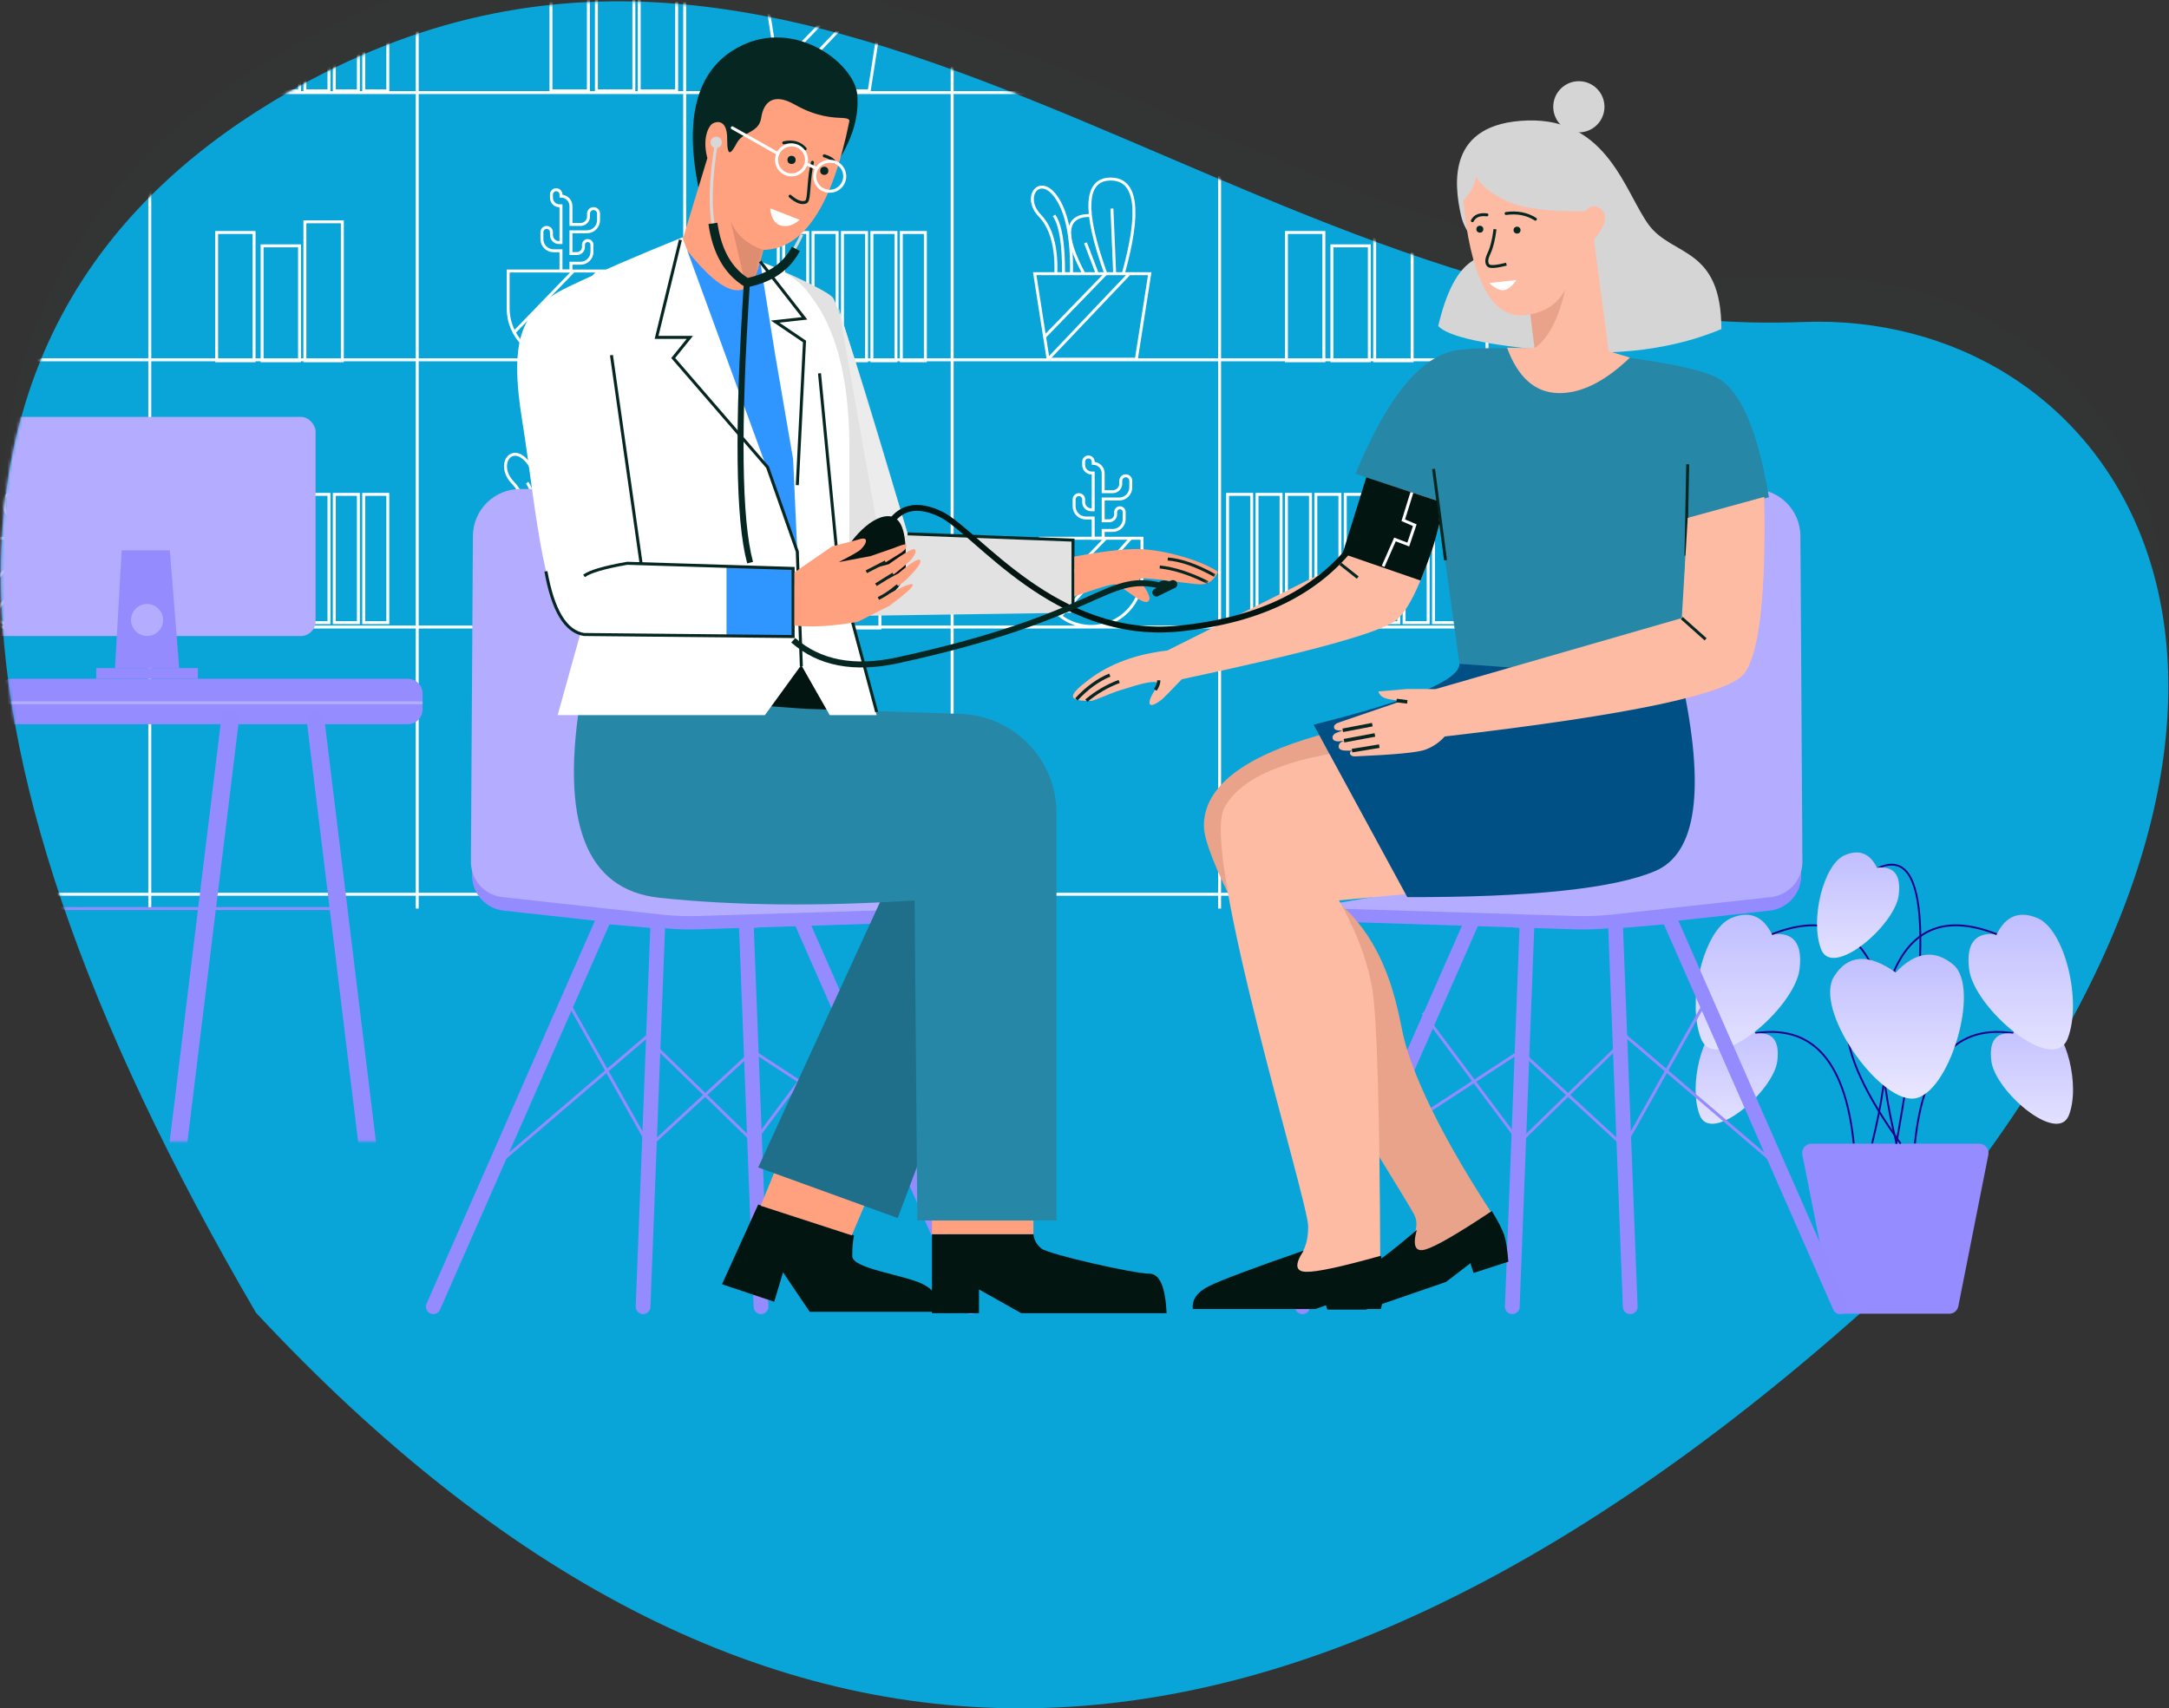 <?xml version="1.0" encoding="UTF-8"?>
<svg width="735px" height="579px" viewBox="0 0 735 579" version="1.1" xmlns="http://www.w3.org/2000/svg" xmlns:xlink="http://www.w3.org/1999/xlink">
    <rect x="0" y="0" width="735" height="579" fill="#333333" stroke="none"/>
    <!-- Generator: sketchtool 53.2 (72643) - https://sketchapp.com -->
    <title>D2E8E51A-B698-4027-B753-8EDE8A0B4107</title>
    <desc>Created with sketchtool.</desc>
    <defs>
        <path d="M630.838,444.697 C530.185,534.195 435.179,578.963 345.821,579 C256.463,579.037 170.103,534.346 86.742,444.925 C-30.343,244.345 -28.443,107.497 92.441,34.382 C273.768,-75.29 420.844,116.606 610.838,109.133 C713.039,105.114 794.695,219.136 676.261,386.733 C662.48,406.233 647.34,425.555 630.838,444.697 Z" id="path-1"></path>
        <linearGradient x1="50%" y1="0%" x2="50%" y2="111.981%" id="linearGradient-3">
            <stop stop-color="#BFBDFF" offset="0%"></stop>
            <stop stop-color="#EFEDFF" offset="100%"></stop>
        </linearGradient>
        <linearGradient x1="50%" y1="0%" x2="50%" y2="111.981%" id="linearGradient-4">
            <stop stop-color="#BFBDFF" offset="0%"></stop>
            <stop stop-color="#EFEDFF" offset="100%"></stop>
        </linearGradient>
        <linearGradient x1="50%" y1="0%" x2="50%" y2="111.981%" id="linearGradient-5">
            <stop stop-color="#BFBDFF" offset="0%"></stop>
            <stop stop-color="#EFEDFF" offset="100%"></stop>
        </linearGradient>
        <path d="M57.089,49.505 L48.124,20.002 C49.961,13.205 47.667,9.028 46.286,8.249 C44.905,7.469 41.418,6.916 41.418,13.392 C41.418,19.867 40.23,18.764 38.12,14.845 C36.01,10.926 30.642,11.495 29.892,6.385 C29.141,1.274 25.981,-2.391 18.496,1.872 C11.01,6.135 5.313,6.275 2.539,6.385 C0.689,6.457 -0.15,6.847 0.022,7.555 C5.879,36.374 15.585,50.894 29.141,51.113 L33.934,68.897 C43.288,66.303 49.662,63.585 53.054,60.743 C56.447,57.902 57.792,54.156 57.089,49.505 Z" id="path-6"></path>
        <path d="M0.438,2.575 C9.627,0.858 16.697,3.91502971e-14 21.648,3.90798505e-14 C29.075,3.90798505e-14 42.403,3.243 49.127,7.688 C47.874,10.537 45.928,11.962 43.288,11.962 C39.328,11.962 21.256,8.744 22.435,10.466 C23.614,12.187 27.348,16.652 25.329,17.835 C23.309,19.018 16.213,11.962 14.12,11.962 C12.724,11.962 8.164,13.333 0.438,16.076 L0.438,2.575 Z" id="path-8"></path>
    </defs>
    <g id="Page-1" stroke="none" stroke-width="1" fill="none" fill-rule="evenodd">
        <g id="Home-Page" transform="translate(-656, -233)">
            <g id="5.-Doctor-check-the-patient-condition" transform="translate(656, 233)">
                <g id="Rectangle" transform="translate(0, 0)">
                    <mask id="mask-2" fill="white">
                        <use xlink:href="#path-1"></use>
                    </mask>
                    <use id="Mask" fill="#09A4D8" fill-rule="nonzero" opacity="0.1" xlink:href="#path-1"></use>
                    <rect id="Rectangle-Copy-28" fill="#09A4D8" fill-rule="nonzero" opacity="0.1" mask="url(#mask-2)" x="0" y="-14.491" width="738.625" height="322.428"></rect>
                    <g id="Group-12" mask="url(#mask-2)">
                        <g transform="translate(141.381, -59.776)">
                            <polyline id="Path-169" stroke="#FFFFFF" points="8.24301159e-13 367.713 7.37358847e-13 0 362.523 0"></polyline>
                            <path d="M9.09494702e-13,91.153 L362.515,91.153" id="Path-170" stroke="#FFFFFF"></path>
                            <path d="M9.09494702e-13,181.723 L362.515,181.723" id="Path-170-Copy" stroke="#FFFFFF"></path>
                            <path d="M9.09494702e-13,272.293 L362.515,272.293" id="Path-170-Copy-3" stroke="#FFFFFF"></path>
                            <path d="M9.09494702e-13,362.862 L362.515,362.862" id="Path-170-Copy-2" stroke="#FFFFFF"></path>
                            <path d="M90.637,0 L90.637,367.713" id="Path-171" stroke="#FFFFFF"></path>
                            <path d="M181.265,0 L181.265,367.713" id="Path-171-Copy" stroke="#FFFFFF"></path>
                            <path d="M271.894,0 L271.894,367.713" id="Path-171-Copy-2" stroke="#FFFFFF"></path>
                            <path d="M362.523,0 L362.523,367.713" id="Path-171-Copy-3" stroke="#FFFFFF"></path>
                            <g id="Group-11" stroke="none" fill-rule="evenodd" transform="translate(45.314, 43.473)">
                                <rect id="Rectangle" stroke="#FFFFFF" x="29.908" y="0" width="12.688" height="47.096"></rect>
                                <rect id="Rectangle-Copy-19" stroke="#FFFFFF" x="15.407" y="8.151" width="12.688" height="38.945"></rect>
                                <rect id="Rectangle-Copy-20" stroke="#FFFFFF" x="0" y="3.623" width="12.688" height="43.473"></rect>
                            </g>
                            <g id="Group-11-Copy-2" stroke="none" fill-rule="evenodd" transform="translate(114.192, 225.519)">
                                <rect id="Rectangle" stroke="#FFFFFF" x="29.908" y="0" width="12.688" height="47.096"></rect>
                                <rect id="Rectangle-Copy-19" stroke="#FFFFFF" x="15.407" y="8.151" width="12.688" height="38.945"></rect>
                                <rect id="Rectangle-Copy-20" stroke="#FFFFFF" x="0" y="3.623" width="12.688" height="43.473"></rect>
                            </g>
                            <g id="Group-11-Copy" stroke="none" fill-rule="evenodd" transform="translate(294.544, 134.949)">
                                <rect id="Rectangle" stroke="#FFFFFF" x="29.908" y="0" width="12.688" height="47.096"></rect>
                                <rect id="Rectangle-Copy-19" stroke="#FFFFFF" x="15.407" y="8.151" width="12.688" height="38.945"></rect>
                                <rect id="Rectangle-Copy-20" stroke="#FFFFFF" x="0" y="3.623" width="12.688" height="43.473"></rect>
                            </g>
                            <g id="Group-10" stroke="none" fill-rule="evenodd" transform="translate(117.918, 29.504)">
                                <polygon id="Rectangle" stroke="#FFFFFF" points="0.805 32.083 39.776 32.083 35.244 61.066 5.337 61.066"></polygon>
                                <path d="M24.885,32.083 C17.179,10.694 17.734,2.31858588e-15 26.551,0 C35.367,0 36.789,10.694 30.816,32.083" id="Path-172" stroke="#FFFFFF"></path>
                                <path d="M17.455,32.083 C10.418,18.919 11.098,12.336 19.494,12.336" id="Path-173" stroke="#FFFFFF"></path>
                                <path d="M13.261,32.083 C13.464,19.838 11.699,11.124 7.965,5.939 C2.365,-1.839 -3.44,6.163 2.493,12.336 C6.449,16.452 8.273,23.034 7.965,32.083" id="Path-174" stroke="#FFFFFF"></path>
                                <path d="M27.896,32.083 L26.964,10.003" id="Path-178" stroke="#FFFFFF"></path>
                                <path d="M21.991,32.083 L18.014,21.632" id="Path-179" stroke="#FFFFFF"></path>
                                <path d="M10.571,32.083 C10.622,21.994 9.544,15.412 7.339,12.336" id="Path-180" stroke="#FFFFFF"></path>
                                <path d="M4.053,53.58 L24.885,32.083" id="Path-181" stroke="#FFFFFF"></path>
                                <path d="M5.337,61.066 L32.862,32.083" id="Path-182" stroke="#FFFFFF"></path>
                            </g>
                            <g id="Group-10-Copy-2" stroke="none" fill-rule="evenodd" transform="translate(29.908, 211.028)">
                                <polygon id="Rectangle" stroke="#FFFFFF" points="0.805 32.083 39.776 32.083 35.244 61.066 5.337 61.066"></polygon>
                                <path d="M24.885,32.083 C17.179,10.694 17.734,2.31858588e-15 26.551,0 C35.367,0 36.789,10.694 30.816,32.083" id="Path-172" stroke="#FFFFFF"></path>
                                <path d="M17.455,32.083 C10.418,18.919 11.098,12.336 19.494,12.336" id="Path-173" stroke="#FFFFFF"></path>
                                <path d="M13.261,32.083 C13.464,19.838 11.699,11.124 7.965,5.939 C2.365,-1.839 -3.44,6.163 2.493,12.336 C6.449,16.452 8.273,23.034 7.965,32.083" id="Path-174" stroke="#FFFFFF"></path>
                                <path d="M27.896,32.083 L26.964,10.003" id="Path-178" stroke="#FFFFFF"></path>
                                <path d="M21.991,32.083 L18.014,21.632" id="Path-179" stroke="#FFFFFF"></path>
                                <path d="M10.571,32.083 C10.622,21.994 9.544,15.412 7.339,12.336" id="Path-180" stroke="#FFFFFF"></path>
                                <path d="M4.053,53.58 L24.885,32.083" id="Path-181" stroke="#FFFFFF"></path>
                                <path d="M5.337,61.066 L32.862,32.083" id="Path-182" stroke="#FFFFFF"></path>
                            </g>
                            <g id="Group-10-Copy" stroke="none" fill-rule="evenodd" transform="translate(208.446, 120.458)">
                                <polygon id="Rectangle" stroke="#FFFFFF" points="0.805 32.083 39.776 32.083 35.244 61.066 5.337 61.066"></polygon>
                                <path d="M24.885,32.083 C17.179,10.694 17.734,2.31858588e-15 26.551,0 C35.367,0 36.789,10.694 30.816,32.083" id="Path-172" stroke="#FFFFFF"></path>
                                <path d="M17.455,32.083 C10.418,18.919 11.098,12.336 19.494,12.336" id="Path-173" stroke="#FFFFFF"></path>
                                <path d="M13.261,32.083 C13.464,19.838 11.699,11.124 7.965,5.939 C2.365,-1.839 -3.44,6.163 2.493,12.336 C6.449,16.452 8.273,23.034 7.965,32.083" id="Path-174" stroke="#FFFFFF"></path>
                                <path d="M27.896,32.083 L26.964,10.003" id="Path-178" stroke="#FFFFFF"></path>
                                <path d="M21.991,32.083 L18.014,21.632" id="Path-179" stroke="#FFFFFF"></path>
                                <path d="M10.571,32.083 C10.622,21.994 9.544,15.412 7.339,12.336" id="Path-180" stroke="#FFFFFF"></path>
                                <path d="M4.053,53.58 L24.885,32.083" id="Path-181" stroke="#FFFFFF"></path>
                                <path d="M5.337,61.066 L32.862,32.083" id="Path-182" stroke="#FFFFFF"></path>
                            </g>
                            <g id="Group-9" stroke="none" fill-rule="evenodd" transform="translate(212.072, 33.13)">
                                <path d="M0,27.552 L34.439,27.552 L34.439,40.221 C34.439,49.731 26.73,57.44 17.219,57.44 L17.219,57.44 C7.709,57.44 1.16464613e-15,49.731 0,40.221 L0,27.552 Z" id="Rectangle" stroke="#FFFFFF"></path>
                                <path d="M17.898,27.552 L17.898,20.687 L15.394,20.687 C13.209,20.687 11.438,18.916 11.438,16.73 L11.438,14.389 C11.438,13.497 12.161,12.774 13.053,12.774 L13.053,12.774 C13.945,12.774 14.668,13.497 14.668,14.389 L14.668,15.342 C14.668,16.76 15.818,17.91 17.236,17.91 L17.898,17.91 L17.898,5.442 L17.389,5.442 C15.886,5.442 14.668,4.224 14.668,2.721 L14.668,1.615 C14.668,0.723 15.391,2.90296438e-14 16.283,2.88657986e-14 L16.283,2.88657986e-14 C17.175,2.87019535e-14 17.898,0.723 17.898,1.615 L17.898,2.155 L17.898,2.155 C19.766,2.155 21.28,3.669 21.28,5.537 L21.28,11.768 L24.544,11.768 C26.03,11.768 27.235,10.564 27.235,9.077 L27.235,8.087 C27.235,7.148 27.996,6.386 28.936,6.386 L28.936,6.386 C29.875,6.386 30.636,7.148 30.636,8.087 L30.636,10.32 C30.636,12.492 28.875,14.253 26.703,14.253 L21.28,14.253 L21.28,21.634 L23.306,21.634 C24.524,21.634 25.512,20.647 25.512,19.429 L25.512,18.668 C25.512,17.87 26.159,17.223 26.957,17.223 L26.957,17.223 C27.755,17.223 28.402,17.87 28.402,18.668 L28.402,21.062 C28.402,23.183 26.683,24.902 24.563,24.902 L21.28,24.902 L21.28,27.552 L17.898,27.552 Z" id="Path-175" stroke="#FFFFFF"></path>
                                <path d="M1.887,48.501 L22.156,27.552" id="Path-176" stroke="#FFFFFF"></path>
                                <path d="M6.753,54.067 L30.636,27.552" id="Path-177" stroke="#FFFFFF"></path>
                            </g>
                            <g id="Group-9-Copy-2" stroke="none" fill-rule="evenodd" transform="translate(211.165, 214.65)">
                                <path d="M0,27.552 L34.439,27.552 L34.439,40.221 C34.439,49.731 26.73,57.44 17.219,57.44 L17.219,57.44 C7.709,57.44 1.16464613e-15,49.731 0,40.221 L0,27.552 Z" id="Rectangle" stroke="#FFFFFF"></path>
                                <path d="M17.898,27.552 L17.898,20.687 L15.394,20.687 C13.209,20.687 11.438,18.916 11.438,16.73 L11.438,14.389 C11.438,13.497 12.161,12.774 13.053,12.774 L13.053,12.774 C13.945,12.774 14.668,13.497 14.668,14.389 L14.668,15.342 C14.668,16.76 15.818,17.91 17.236,17.91 L17.898,17.91 L17.898,5.442 L17.389,5.442 C15.886,5.442 14.668,4.224 14.668,2.721 L14.668,1.615 C14.668,0.723 15.391,2.90296438e-14 16.283,2.88657986e-14 L16.283,2.88657986e-14 C17.175,2.87019535e-14 17.898,0.723 17.898,1.615 L17.898,2.155 L17.898,2.155 C19.766,2.155 21.28,3.669 21.28,5.537 L21.28,11.768 L24.544,11.768 C26.03,11.768 27.235,10.564 27.235,9.077 L27.235,8.087 C27.235,7.148 27.996,6.386 28.936,6.386 L28.936,6.386 C29.875,6.386 30.636,7.148 30.636,8.087 L30.636,10.32 C30.636,12.492 28.875,14.253 26.703,14.253 L21.28,14.253 L21.28,21.634 L23.306,21.634 C24.524,21.634 25.512,20.647 25.512,19.429 L25.512,18.668 C25.512,17.87 26.159,17.223 26.957,17.223 L26.957,17.223 C27.755,17.223 28.402,17.87 28.402,18.668 L28.402,21.062 C28.402,23.183 26.683,24.902 24.563,24.902 L21.28,24.902 L21.28,27.552 L17.898,27.552 Z" id="Path-175" stroke="#FFFFFF"></path>
                                <path d="M1.887,48.501 L22.156,27.552" id="Path-176" stroke="#FFFFFF"></path>
                                <path d="M6.753,54.067 L30.636,27.552" id="Path-177" stroke="#FFFFFF"></path>
                            </g>
                            <g id="Group-9-Copy" stroke="none" fill-rule="evenodd" transform="translate(30.814, 124.081)">
                                <path d="M0,27.552 L34.439,27.552 L34.439,40.221 C34.439,49.731 26.73,57.44 17.219,57.44 L17.219,57.44 C7.709,57.44 1.16464613e-15,49.731 0,40.221 L0,27.552 Z" id="Rectangle" stroke="#FFFFFF"></path>
                                <path d="M17.898,27.552 L17.898,20.687 L15.394,20.687 C13.209,20.687 11.438,18.916 11.438,16.73 L11.438,14.389 C11.438,13.497 12.161,12.774 13.053,12.774 L13.053,12.774 C13.945,12.774 14.668,13.497 14.668,14.389 L14.668,15.342 C14.668,16.76 15.818,17.91 17.236,17.91 L17.898,17.91 L17.898,5.442 L17.389,5.442 C15.886,5.442 14.668,4.224 14.668,2.721 L14.668,1.615 C14.668,0.723 15.391,2.90296438e-14 16.283,2.88657986e-14 L16.283,2.88657986e-14 C17.175,2.87019535e-14 17.898,0.723 17.898,1.615 L17.898,2.155 L17.898,2.155 C19.766,2.155 21.28,3.669 21.28,5.537 L21.28,11.768 L24.544,11.768 C26.03,11.768 27.235,10.564 27.235,9.077 L27.235,8.087 C27.235,7.148 27.996,6.386 28.936,6.386 L28.936,6.386 C29.875,6.386 30.636,7.148 30.636,8.087 L30.636,10.32 C30.636,12.492 28.875,14.253 26.703,14.253 L21.28,14.253 L21.28,21.634 L23.306,21.634 C24.524,21.634 25.512,20.647 25.512,19.429 L25.512,18.668 C25.512,17.87 26.159,17.223 26.957,17.223 L26.957,17.223 C27.755,17.223 28.402,17.87 28.402,18.668 L28.402,21.062 C28.402,23.183 26.683,24.902 24.563,24.902 L21.28,24.902 L21.28,27.552 L17.898,27.552 Z" id="Path-175" stroke="#FFFFFF"></path>
                                <path d="M1.887,48.501 L22.156,27.552" id="Path-176" stroke="#FFFFFF"></path>
                                <path d="M6.753,54.067 L30.636,27.552" id="Path-177" stroke="#FFFFFF"></path>
                            </g>
                            <g id="Group-8" stroke="none" fill-rule="evenodd" transform="translate(274.605, 47.096)">
                                <rect id="Rectangle" stroke="#FFFFFF" x="0" y="0" width="8.157" height="43.473"></rect>
                                <rect id="Rectangle-Copy-21" stroke="#FFFFFF" x="9.969" y="0" width="8.157" height="43.473"></rect>
                                <rect id="Rectangle-Copy-22" stroke="#FFFFFF" x="19.938" y="0" width="8.157" height="43.473"></rect>
                                <rect id="Rectangle-Copy-23" stroke="#FFFFFF" x="29.908" y="0" width="8.157" height="43.473"></rect>
                                <rect id="Rectangle-Copy-24" stroke="#FFFFFF" x="39.877" y="0" width="8.157" height="43.473"></rect>
                                <rect id="Rectangle-Copy-25" stroke="#FFFFFF" x="49.846" y="0" width="8.157" height="43.473"></rect>
                                <rect id="Rectangle-Copy-26" stroke="#FFFFFF" x="59.815" y="0" width="8.157" height="43.473"></rect>
                                <rect id="Rectangle-Copy-27" stroke="#FFFFFF" x="69.784" y="0" width="8.157" height="43.473"></rect>
                            </g>
                            <g id="Group-8-Copy-2" stroke="none" fill-rule="evenodd" transform="translate(274.605, 227.33)">
                                <rect id="Rectangle" stroke="#FFFFFF" x="0" y="0" width="8.157" height="43.473"></rect>
                                <rect id="Rectangle-Copy-21" stroke="#FFFFFF" x="9.969" y="0" width="8.157" height="43.473"></rect>
                                <rect id="Rectangle-Copy-22" stroke="#FFFFFF" x="19.938" y="0" width="8.157" height="43.473"></rect>
                                <rect id="Rectangle-Copy-23" stroke="#FFFFFF" x="29.908" y="0" width="8.157" height="43.473"></rect>
                                <rect id="Rectangle-Copy-24" stroke="#FFFFFF" x="39.877" y="0" width="8.157" height="43.473"></rect>
                                <rect id="Rectangle-Copy-25" stroke="#FFFFFF" x="49.846" y="0" width="8.157" height="43.473"></rect>
                                <rect id="Rectangle-Copy-26" stroke="#FFFFFF" x="59.815" y="0" width="8.157" height="43.473"></rect>
                                <rect id="Rectangle-Copy-27" stroke="#FFFFFF" x="69.784" y="0" width="8.157" height="43.473"></rect>
                            </g>
                            <g id="Group-8-Copy" stroke="none" fill-rule="evenodd" transform="translate(94.254, 138.572)">
                                <rect id="Rectangle" stroke="#FFFFFF" x="0" y="0" width="8.157" height="43.473"></rect>
                                <rect id="Rectangle-Copy-21" stroke="#FFFFFF" x="9.969" y="0" width="8.157" height="43.473"></rect>
                                <rect id="Rectangle-Copy-22" stroke="#FFFFFF" x="19.938" y="0" width="8.157" height="43.473"></rect>
                                <rect id="Rectangle-Copy-23" stroke="#FFFFFF" x="29.908" y="0" width="8.157" height="43.473"></rect>
                                <rect id="Rectangle-Copy-24" stroke="#FFFFFF" x="39.877" y="0" width="8.157" height="43.473"></rect>
                                <rect id="Rectangle-Copy-25" stroke="#FFFFFF" x="49.846" y="0" width="8.157" height="43.473"></rect>
                                <rect id="Rectangle-Copy-26" stroke="#FFFFFF" x="59.815" y="0" width="8.157" height="43.473"></rect>
                                <rect id="Rectangle-Copy-27" stroke="#FFFFFF" x="69.784" y="0" width="8.157" height="43.473"></rect>
                            </g>
                        </g>
                    </g>
                    <g id="Group-12-Copy" mask="url(#mask-2)">
                        <g transform="translate(-9.969, -59.776)">
                            <path d="M96.973,91.153 L151.35,91.153" id="Path-170" stroke="#FFFFFF"></path>
                            <path d="M15.407,181.723 L151.35,181.723" id="Path-170-Copy" stroke="#FFFFFF"></path>
                            <path d="M1.813,272.293 L151.35,272.293" id="Path-170-Copy-3" stroke="#FFFFFF"></path>
                            <path d="M28.095,362.862 L151.35,362.862" id="Path-170-Copy-2" stroke="#FFFFFF"></path>
                            <path d="M60.729,0 L60.729,367.713" id="Path-171-Copy-2" stroke="#FFFFFF"></path>
                            <g id="Group-11-Copy" stroke="none" fill-rule="evenodd" transform="translate(83.379, 134.949)">
                                <rect id="Rectangle" stroke="#FFFFFF" x="29.908" y="0" width="12.688" height="47.096"></rect>
                                <rect id="Rectangle-Copy-19" stroke="#FFFFFF" x="15.407" y="8.151" width="12.688" height="38.945"></rect>
                                <rect id="Rectangle-Copy-20" stroke="#FFFFFF" x="0" y="3.623" width="12.688" height="43.473"></rect>
                            </g>
                            <g id="Group-9-Copy-2" stroke="none" fill-rule="evenodd" transform="translate(0, 214.65)">
                                <path d="M0,27.552 L34.439,27.552 L34.439,40.221 C34.439,49.731 26.73,57.44 17.219,57.44 L17.219,57.44 C7.709,57.44 8.27007349e-15,49.731 7.10542736e-15,40.221 L0,27.552 Z" id="Rectangle" stroke="#FFFFFF"></path>
                                <path d="M17.898,27.552 L17.898,20.687 L15.394,20.687 C13.209,20.687 11.438,18.916 11.438,16.73 L11.438,14.389 C11.438,13.497 12.161,12.774 13.053,12.774 L13.053,12.774 C13.945,12.774 14.668,13.497 14.668,14.389 L14.668,15.342 C14.668,16.76 15.818,17.91 17.236,17.91 L17.898,17.91 L17.898,5.442 L17.389,5.442 C15.886,5.442 14.668,4.224 14.668,2.721 L14.668,1.615 C14.668,0.723 15.391,2.90296438e-14 16.283,2.88657986e-14 L16.283,2.88657986e-14 C17.175,2.87019535e-14 17.898,0.723 17.898,1.615 L17.898,2.155 L17.898,2.155 C19.766,2.155 21.28,3.669 21.28,5.537 L21.28,11.768 L24.544,11.768 C26.03,11.768 27.235,10.564 27.235,9.077 L27.235,8.087 C27.235,7.148 27.996,6.386 28.936,6.386 L28.936,6.386 C29.875,6.386 30.636,7.148 30.636,8.087 L30.636,10.32 C30.636,12.492 28.875,14.253 26.703,14.253 L21.28,14.253 L21.28,21.634 L23.306,21.634 C24.524,21.634 25.512,20.647 25.512,19.429 L25.512,18.668 C25.512,17.87 26.159,17.223 26.957,17.223 L26.957,17.223 C27.755,17.223 28.402,17.87 28.402,18.668 L28.402,21.062 C28.402,23.183 26.683,24.902 24.563,24.902 L21.28,24.902 L21.28,27.552 L17.898,27.552 Z" id="Path-175" stroke="#FFFFFF"></path>
                                <path d="M1.887,48.501 L22.156,27.552" id="Path-176" stroke="#FFFFFF"></path>
                                <path d="M6.753,54.067 L30.636,27.552" id="Path-177" stroke="#FFFFFF"></path>
                            </g>
                            <g id="Group-8" stroke="none" fill-rule="evenodd" transform="translate(63.44, 47.096)">
                                <rect id="Rectangle" stroke="#FFFFFF" x="0" y="0" width="8.157" height="43.473"></rect>
                                <rect id="Rectangle-Copy-21" stroke="#FFFFFF" x="9.969" y="0" width="8.157" height="43.473"></rect>
                                <rect id="Rectangle-Copy-22" stroke="#FFFFFF" x="19.938" y="0" width="8.157" height="43.473"></rect>
                                <rect id="Rectangle-Copy-23" stroke="#FFFFFF" x="29.908" y="0" width="8.157" height="43.473"></rect>
                                <rect id="Rectangle-Copy-24" stroke="#FFFFFF" x="39.877" y="0" width="8.157" height="43.473"></rect>
                                <rect id="Rectangle-Copy-25" stroke="#FFFFFF" x="49.846" y="0" width="8.157" height="43.473"></rect>
                                <rect id="Rectangle-Copy-26" stroke="#FFFFFF" x="59.815" y="0" width="8.157" height="43.473"></rect>
                                <rect id="Rectangle-Copy-27" stroke="#FFFFFF" x="69.784" y="0" width="8.157" height="43.473"></rect>
                            </g>
                            <g id="Group-8-Copy-2" stroke="none" fill-rule="evenodd" transform="translate(63.44, 227.33)">
                                <rect id="Rectangle" stroke="#FFFFFF" x="0" y="0" width="8.157" height="43.473"></rect>
                                <rect id="Rectangle-Copy-21" stroke="#FFFFFF" x="9.969" y="0" width="8.157" height="43.473"></rect>
                                <rect id="Rectangle-Copy-22" stroke="#FFFFFF" x="19.938" y="0" width="8.157" height="43.473"></rect>
                                <rect id="Rectangle-Copy-23" stroke="#FFFFFF" x="29.908" y="0" width="8.157" height="43.473"></rect>
                                <rect id="Rectangle-Copy-24" stroke="#FFFFFF" x="39.877" y="0" width="8.157" height="43.473"></rect>
                                <rect id="Rectangle-Copy-25" stroke="#FFFFFF" x="49.846" y="0" width="8.157" height="43.473"></rect>
                                <rect id="Rectangle-Copy-26" stroke="#FFFFFF" x="59.815" y="0" width="8.157" height="43.473"></rect>
                                <rect id="Rectangle-Copy-27" stroke="#FFFFFF" x="69.784" y="0" width="8.157" height="43.473"></rect>
                            </g>
                        </g>
                    </g>
                    <path d="M4.094,230.047 L138.194,230.047 C140.955,230.047 143.194,232.286 143.194,235.047 L143.194,240.444 C143.194,243.205 140.955,245.444 138.194,245.444 L4.094,245.444 C1.332,245.444 -0.906,243.205 -0.906,240.444 L-0.906,235.047 C-0.906,232.286 1.332,230.047 4.094,230.047 Z" fill="#948CFF" mask="url(#mask-2)"></path>
                    <g id="Group-3" mask="url(#mask-2)">
                        <g transform="translate(-8.157, 141.289)">
                            <rect id="Rectangle" fill="#B3ACFF" x="0" y="0" width="115.099" height="74.267" rx="5"></rect>
                            <polygon id="Rectangle" fill="#948BFF" points="49.393 45.249 65.706 45.249 68.878 85.136 47.127 85.136"></polygon>
                            <ellipse id="Oval" fill="#B3ACFF" cx="58.002" cy="68.833" rx="5.438" ry="5.434"></ellipse>
                            <rect id="Rectangle" fill="#948BFF" x="40.783" y="85.136" width="34.439" height="3.623"></rect>
                        </g>
                    </g>
                    <path d="M106.942,244.082 L131.412,444.613" id="Path-189" stroke="#948BFF" stroke-width="6" stroke-linecap="round" mask="url(#mask-2)"></path>
                    <path d="M53.471,244.082 L77.941,444.613" id="Path-189-Copy-2" stroke="#948BFF" stroke-width="6" stroke-linecap="round" mask="url(#mask-2)" transform="translate(65.706, 344.347) scale(-1, 1) translate(-65.706, -344.347) "></path>
                    <path d="M143.194,238.198 L2.052,238.198" id="Path-190" stroke="#B3ACFF" mask="url(#mask-2)"></path>
                    <path d="M113.286,307.937 L13.964,307.937" id="Path-191" stroke="#948BFF" mask="url(#mask-2)"></path>
                </g>
                <g id="Flowers" transform="translate(574.587, 288.917)">
                    <path d="M53.591,98.712 C50.585,69.18 38.346,56.914 16.874,61.912" id="Path-183" stroke="#20008C" stroke-width="0.63"></path>
                    <path d="M9.449,57.11 C2.199,60.155 -2.485,79.096 1.402,89.058 C5.289,99.02 26.401,80.961 27.684,70.683 C28.54,63.83 26.087,60.735 20.325,61.397 C17.907,56.509 14.282,55.08 9.449,57.11 Z" id="Path-184" fill="url(#linearGradient-3)"></path>
                    <path d="M12.036,22.253 C2.821,26.142 -3.133,50.33 1.807,63.052 C6.748,75.775 33.583,52.712 35.214,39.586 C36.302,30.835 33.184,26.883 25.86,27.728 C22.787,21.485 18.179,19.66 12.036,22.253 Z" id="Path-184-Copy" fill="url(#linearGradient-4)"></path>
                    <path d="M25.86,27.728 C41.789,21.415 53.096,24.973 59.784,38.402 C66.471,51.832 66.471,71.935 59.784,98.712" id="Path-185" stroke="#20008C" stroke-width="0.63"></path>
                    <path d="M111.022,98.712 C108.015,69.18 95.776,56.914 74.304,61.912" id="Path-183" stroke="#20008C" stroke-width="0.63" transform="translate(92.663, 79.769) scale(-1, 1) translate(-92.663, -79.769) "></path>
                    <path d="M109.494,57.11 C102.245,60.155 97.56,79.096 101.447,89.058 C105.334,99.02 126.446,80.961 127.73,70.683 C128.585,63.83 126.132,60.735 120.37,61.397 C117.952,56.509 114.327,55.08 109.494,57.11 Z" id="Path-184" fill="url(#linearGradient-3)" transform="translate(113.97, 74.088) scale(-1, 1) translate(-113.97, -74.088) "></path>
                    <path d="M104.48,22.253 C95.266,26.142 89.312,50.33 94.252,63.052 C99.193,75.775 126.028,52.712 127.659,39.586 C128.747,30.835 125.629,26.883 118.305,27.728 C115.232,21.485 110.623,19.66 104.48,22.253 Z" id="Path-184-Copy" fill="url(#linearGradient-4)" transform="translate(110.17, 43.935) scale(-1, 1) translate(-110.17, -43.935) "></path>
                    <path d="M60.351,6.092 C78.615,-4.354 81.059,27.099 67.684,100.449" id="Path-188" stroke="#20008C" stroke-width="0.63"></path>
                    <path d="M50.584,0.894 C43.334,3.939 38.65,22.879 42.537,32.841 C46.423,42.804 67.536,24.745 68.819,14.466 C69.675,7.614 67.221,4.519 61.46,5.181 C59.042,0.292 55.416,-1.137 50.584,0.894 Z" id="Path-184-Copy-2" fill="url(#linearGradient-3)"></path>
                    <path d="M39.261,98.712 L96.108,98.712 C97.848,98.712 99.258,100.122 99.258,101.862 C99.258,102.068 99.238,102.273 99.198,102.474 L89.027,153.804 C88.735,155.279 87.441,156.341 85.937,156.341 L49.431,156.341 C47.928,156.341 46.634,155.279 46.342,153.804 L36.171,102.474 C35.832,100.768 36.942,99.11 38.648,98.772 C38.85,98.732 39.055,98.712 39.261,98.712 Z" id="Rectangle" fill="#948CFF"></path>
                    <path d="M63.096,27.728 C79.025,21.415 90.333,24.973 97.02,38.402 C103.707,51.832 103.707,71.935 97.02,98.712" id="Path-185" stroke="#20008C" stroke-width="0.63" transform="translate(82.566, 61.706) scale(-1, 1) translate(-82.566, -61.706) "></path>
                    <path d="M69.48,98.712 C45.749,65.603 45.151,46.198 67.684,40.498" id="Path-187" stroke="#20008C" stroke-width="0.63"></path>
                    <path d="M67.805,40.687 C58.58,34.145 51.625,34.575 46.94,41.975 C39.912,53.076 61.813,84.238 73.782,83.416 C85.751,82.594 96.819,45.941 87.317,38.024 C80.983,32.746 74.478,33.634 67.805,40.687 Z" id="Path-186" fill="url(#linearGradient-5)"></path>
                </g>
                <g id="Chair-" transform="translate(146.819, 165.743)">
                    <path d="M16.174,58.801 L13.16,130.456 C12.894,136.764 17.562,142.199 23.838,142.889 L76.958,148.727 C81.278,149.202 85.626,149.37 89.97,149.23 L162.451,146.895 C165.174,146.808 167.31,144.529 167.222,141.807 C167.211,141.454 167.162,141.104 167.075,140.762 L167.075,140.762 L142.234,137.446 C134.14,136.366 127.151,131.245 123.682,123.854 L91.626,55.551 C88.167,48.18 80.758,43.473 72.616,43.473 L32.16,43.473 C23.585,43.473 16.534,50.234 16.174,58.801 Z" id="Path-112-Copy" fill="#948BFF"></path>
                    <polyline id="Path-113" stroke="#948BFF" stroke-width="5" stroke-linecap="round" points="71.101 277.143 76.128 146.462 58.127 144.912 0 277.143"></polyline>
                    <polyline id="Path-113-Copy" stroke="#948BFF" stroke-width="5" stroke-linecap="round" transform="translate(144.1, 211.028) scale(-1, 1) translate(-144.1, -211.028) " points="177.137 277.143 182.164 146.462 164.163 144.912 106.036 277.143"></polyline>
                    <path d="M13.432,15.902 L12.754,126.313 C12.717,132.46 17.331,137.642 23.442,138.314 L76.984,144.204 C81.269,144.675 85.581,144.845 89.889,144.711 L169.634,142.244 C170.186,142.226 170.62,141.765 170.603,141.213 C170.588,140.739 170.242,140.34 169.774,140.259 L143.188,135.637 C134.617,134.147 127.523,128.136 124.648,119.925 L87.566,14.058 C84.617,5.638 76.669,-1.63894677e-15 67.747,0 L29.432,3.55271368e-15 C20.634,5.16892212e-15 13.486,7.104 13.432,15.902 Z" id="Path-112" fill="#B3ACFF"></path>
                    <polyline id="Path-114" stroke="#948BFF" points="141.381 177.517 108.596 221.376 72.116 185.807 23.564 227.33"></polyline>
                    <polyline id="Path-115" stroke="#948BFF" points="46.221 174.8 73.223 222.802 108.3 190.488 157.694 222.802"></polyline>
                </g>
                <g id="Chair-" transform="translate(532.027, 304.743) scale(-1, 1) translate(-532.027, -304.743) translate(440.527, 165.743)">
                    <path d="M16.174,58.801 L13.16,130.456 C12.894,136.764 17.562,142.199 23.838,142.889 L76.958,148.727 C81.278,149.202 85.626,149.37 89.97,149.23 L162.451,146.895 C165.174,146.808 167.31,144.529 167.222,141.807 C167.211,141.454 167.162,141.104 167.075,140.762 L167.075,140.762 L142.234,137.446 C134.14,136.366 127.151,131.245 123.682,123.854 L91.626,55.551 C88.167,48.18 80.758,43.473 72.616,43.473 L32.16,43.473 C23.585,43.473 16.534,50.234 16.174,58.801 Z" id="Path-112-Copy" fill="#948BFF"></path>
                    <polyline id="Path-113" stroke="#948BFF" stroke-width="5" stroke-linecap="round" points="71.101 277.143 76.128 146.462 58.127 144.912 0 277.143"></polyline>
                    <polyline id="Path-113-Copy" stroke="#948BFF" stroke-width="5" stroke-linecap="round" transform="translate(144.1, 211.028) scale(-1, 1) translate(-144.1, -211.028) " points="177.137 277.143 182.164 146.462 164.163 144.912 106.036 277.143"></polyline>
                    <path d="M13.432,15.902 L12.754,126.313 C12.717,132.46 17.331,137.642 23.442,138.314 L76.984,144.204 C81.269,144.675 85.581,144.845 89.889,144.711 L169.634,142.244 C170.186,142.226 170.62,141.765 170.603,141.213 C170.588,140.739 170.242,140.34 169.774,140.259 L143.188,135.637 C134.617,134.147 127.523,128.136 124.648,119.925 L87.566,14.058 C84.617,5.638 76.669,-5.19166045e-15 67.747,-3.55271368e-15 L29.432,0 C20.634,1.61620844e-15 13.486,7.104 13.432,15.902 Z" id="Path-112" fill="#B3ACFF"></path>
                    <polyline id="Path-114" stroke="#948BFF" points="141.381 177.517 108.596 221.376 72.116 185.807 23.564 227.33"></polyline>
                    <polyline id="Path-115" stroke="#948BFF" points="46.221 174.8 73.223 222.802 108.3 190.488 157.694 222.802"></polyline>
                </g>
                <g id="Woman" transform="translate(478.897, 237.097) rotate(5) translate(-478.897, -237.097) translate(363.397, 22.597)">
                    <g id="Body" transform="translate(0, 92.043)">
                        <g transform="translate(0.528, 0.197)">
                            <g id="Right-Hand" transform="translate(0, 48.002)">
                                <path d="M93.229,0.879 L86.375,30.596 L30.527,64.953 C20.034,67.122 11.541,71.124 5.05,76.959 C-1.911,83.217 -1.761,84.939 6.033,84.257 C7.651,84.116 12.782,80.74 17.817,78.946 C26.366,75.302 29.72,75.009 27.877,78.066 C25.113,82.652 25.106,86.327 30.085,81.684 C30.564,81.237 32.617,78.753 36.244,74.232 C78.689,61.287 102.274,52.491 106.996,47.842 C111.719,43.193 116.073,29.523 120.058,6.832 L93.229,0.879 Z" id="Path-142" fill="#FDBBA4"></path>
                                <path d="M4.657,84.279 C7.771,81.169 11.276,78.686 15.172,76.829" id="Path-157" stroke="#062721" stroke-width="1.1"></path>
                                <path d="M1.254,84.139 C4.476,79.997 7.995,76.936 11.813,74.958" id="Path-158" stroke="#062721" stroke-width="1.1"></path>
                                <path d="M27.603,78.597 C28.29,77.395 28.589,76.286 28.5,75.27" id="Path-159" stroke="#062721" stroke-width="1.1"></path>
                                <path d="M86.375,30.596 L92.63,34.711" id="Path-160" stroke="#062721"></path>
                            </g>
                            <path d="M88.816,47.744 C97.283,20.714 107.56,5.788 119.648,2.966 C137.779,-1.267 196.091,-0.924 208.326,4.747 C216.482,8.528 223.397,21.428 229.07,43.449 L202.068,53.033 L204.659,108.822 L129.52,108.822 L117.081,54.411 L88.816,47.744 Z" id="Path-37" fill="#2787A7" fill-rule="nonzero"></path>
                            <path d="M115.022,43.778 L121.761,74.285" id="Path-39" stroke="#062721"></path>
                            <path d="M200.68,34.72 L202.776,65.612" id="Path-40" stroke="#062721"></path>
                            <g id="Pants" transform="translate(47.961, 107.685)">
                                <path d="M36.528,29.28 C11.079,38.945 -1.073,50.327 0.074,63.425 C1.794,83.072 79.779,183.315 82.803,188.879 C84.818,192.589 83.05,198.169 77.498,205.62 C83.877,204.556 89.158,203.356 93.34,202.019 C99.615,200.013 111.516,195.794 108.859,185.891 C84.84,155.359 76.245,136.771 73.448,127.876 C70.65,118.982 65.562,97.032 46.05,84.053 C33.043,75.4 25.098,71.543 22.216,72.481 L54.663,58.387 L36.528,29.28 Z" id="Path-165" fill="#E9A38B"></path>
                                <path d="M51.074,32.839 C25.786,38.099 10.9,46.08 6.416,56.783 C-0.31,72.836 46.365,187.006 47.114,195.556 C47.613,201.257 46.287,205.484 43.138,208.237 C37.484,212.727 37.297,214.742 42.575,214.28 C47.854,213.819 57.833,210.948 72.513,205.669 C67.762,153.763 64.178,123.095 61.761,113.664 C59.343,104.234 54.717,94.537 47.883,84.572 L79.553,78.784 L51.074,32.839 Z" id="Path-163" fill="#FDBBA4"></path>
                                <path d="M157.092,-1.11546004e-10 C168.347,36.369 167.236,58.142 153.757,65.32 C140.279,72.498 112.641,77.879 70.843,81.462 L34.109,25.99 C66.226,14.943 82.042,6.659 81.559,1.138 L157.092,-1.11546004e-10 Z" id="Path-162" fill="#005086"></path>
                                <path d="M113.669,193.589 C100.767,198.467 92.5,201.013 88.87,201.229 C85.239,201.445 84.759,199.081 87.43,194.136 C79.702,198.143 74.127,200.775 70.705,202.03 C65.57,203.914 58.53,204.266 56.627,205.437 C52.823,207.777 51.234,210.508 51.861,213.628 L64.481,216.542 L93.161,213.514 L102.592,209.209 L102.895,212.665 L115.248,211.587 C115.858,207.459 116.079,204.437 115.912,202.52 C115.744,200.603 114.996,197.626 113.669,193.589 Z" id="Path-164" fill="#031511" transform="translate(83.847, 205.066) rotate(-18) translate(-83.847, -205.066) "></path>
                                <path d="M72.526,203.314 C59.622,208.194 51.355,210.742 47.724,210.958 C44.093,211.175 43.614,208.811 46.285,203.866 C29.482,211.394 19.178,216.329 15.372,218.67 C11.567,221.012 9.977,223.742 10.604,226.862 L52.013,223.242 L61.445,218.935 L61.748,222.391 L74.102,221.311 C74.713,217.183 74.935,214.16 74.767,212.244 C74.6,210.327 73.853,207.351 72.526,203.314 Z" id="Path-164" fill="#031511"></path>
                            </g>
                            <g id="Left-Hand" transform="translate(88.84, 43.12)">
                                <path d="M31.651,95.726 C29.182,96.884 21.353,98.325 8.162,100.05 C7.255,100.13 6.681,99.911 6.438,99.393 C6.196,98.876 6.372,98.474 6.968,98.188 L5.073,98.354 C3.336,98.506 2.427,98.12 2.346,97.198 C2.265,96.275 2.852,95.561 4.108,95.057 L2.196,95.481 C1.024,95.584 0.321,95.306 0.084,94.649 C-0.152,93.991 0.109,93.382 0.868,92.822 L3.245,91.606 C1.443,91.962 0.435,91.741 0.222,90.945 C0.009,90.148 0.672,89.451 2.21,88.853 L22.259,79.982 C19.286,79.913 17.304,79.725 16.311,79.417 C15.317,79.109 14.577,78.453 14.09,77.449 L23.498,75.803 L33.38,74.939 L114.386,43.702 L113.424,9.695 L138.648,0.338 C142.121,32.925 141.645,52.954 137.218,60.424 C132.791,67.895 99.669,77.98 37.851,90.68 C36.186,92.887 34.119,94.569 31.651,95.726 Z" id="Path-152" fill="#FDBBA4"></path>
                                <path d="M3.245,91.606 L13.054,88.821" id="Path-153" stroke="#062721" stroke-width="1.2"></path>
                                <path d="M3.983,95.079 L14.235,92.219" id="Path-154" stroke="#062721" stroke-width="1.2"></path>
                                <path d="M6.968,98.188 L16.059,95.872" id="Path-155" stroke="#062721" stroke-width="1.2"></path>
                                <path d="M20.54,79.952 L24.192,80.101" id="Path-156" stroke="#062721" stroke-width="1.2"></path>
                                <path d="M114.386,43.702 L123.049,50.167" id="Path-161" stroke="#062721"></path>
                            </g>
                            <path d="M92.567,48.623 L117.081,54.411 L118.65,61.988 C118.03,65.838 117.435,68.956 116.866,71.342 C116.296,73.728 115.309,77.233 113.906,81.857 L86.809,75.07 L92.567,48.623 Z" id="Path-166" fill="#031511"></path>
                            <polyline id="Path-167" stroke="#FFFFFF" points="108.399 52.386 106.312 62.007 110.345 63.34 108.714 70.064 104.076 68.744 100.873 78.182"></polyline>
                        </g>
                    </g>
                    <g id="Head" transform="translate(111.863, 0.057)">
                        <g id="Hair" transform="translate(0.727, 0.208)" fill="#D5D5D5">
                            <path d="M0.308,87.398 C1.988,75.603 5.21,67.919 9.973,64.345 C17.119,58.986 7.895,59.456 4.658,49.116 C1.421,38.776 -2.71,18.57 24.363,15.347 C51.435,12.124 59.529,36.99 68.429,47.042 C77.329,57.093 93.531,52.134 95.993,80.056 C80.348,88.274 61.434,92.383 39.251,92.383 C17.067,92.383 4.086,90.721 0.308,87.398 Z" id="Path-34"></path>
                            <ellipse id="Oval" cx="41.309" cy="9.207" rx="8.677" ry="8.674"></ellipse>
                        </g>
                        <g id="Face" transform="translate(5.445, 35.288)">
                            <path d="M15.125,8.095 C9.649,6.071 5.928,3.622 3.962,0.747 C3.758,2.705 3.292,4.38 2.566,5.773 C1.366,8.071 0.31,9.044 0.372,9.385 C4.505,31.959 12.614,50.301 26.359,45.614 L28.756,56.944 L19.459,57.589 C23.985,67.198 30.108,71.806 37.826,71.413 C45.544,71.019 53.349,66.319 61.241,57.313 L53.893,55.758 L45.615,18.592 C49.401,13.048 49.747,9.439 46.653,7.765 C44.792,6.759 43.201,7.231 41.88,9.18 C29.52,10.48 20.601,10.119 15.125,8.095 Z" id="Path-33" fill="#FDBBA4"></path>
                            <ellipse id="Oval" fill="#062721" cx="6.789" cy="18.378" rx="1.179" ry="1.178"></ellipse>
                            <ellipse id="Oval-Copy" fill="#062721" cx="19.368" cy="17.593" rx="1.179" ry="1.178"></ellipse>
                            <path d="M15.182,12.296 C18.878,11.445 22.232,11.794 25.245,13.344" id="Path-8" stroke="#062721" stroke-linecap="round"></path>
                            <path d="M8.754,13.327 C6.28,13.239 4.696,14.042 4.002,15.735" id="Path-9" stroke="#062721" stroke-linecap="round"></path>
                            <path d="M11.558,36.27 L20.613,34.469 C19.388,36.617 18.121,37.87 16.812,38.228 C15.503,38.586 13.752,37.933 11.558,36.27 Z" id="Path-43" fill="#FFFFFF"></path>
                            <path d="M26.359,45.614 C31.945,44.013 35.626,40.825 37.403,36.051 C36.058,46.276 33.175,53.241 28.756,56.944 L26.359,45.614 Z" id="Path-14" fill="#E9A38B"></path>
                            <path d="M11.902,17.931 C11.778,21.361 11.365,24.068 10.663,26.051 C10.281,27.128 9.473,29.286 10.732,30.371 C11.35,30.904 13.37,30.583 16.789,29.407" id="Path-15" stroke="#062721"></path>
                        </g>
                    </g>
                </g>
                <g id="Doctor" transform="translate(317.395, 229.18) scale(-1, 1) translate(-317.395, -229.18) translate(174.395, 12.68)">
                    <g id="Foot" transform="translate(140.232, 408.878) scale(-1, 1) translate(-140.232, -408.878) translate(64.732, 384.878)">
                        <path d="M71.151,20.727 L71.151,47.517 L87.079,47.517 L87.079,39.464 L101.4,47.517 L150.651,47.517 C150.256,38.587 148.304,34.122 144.794,34.122 C139.53,34.122 110.714,27.574 108.267,25.624 C106.636,24.324 105.721,22.692 105.521,20.727 L71.151,20.727 Z" id="Path-146" fill="#031511"></path>
                        <path d="M12.266,10.689 L2.98427949e-13,37.704 L17.69,43.63 L20.68,33.66 L29.728,47.055 L74.197,47.055 C74.242,42.935 72.217,39.818 68.12,37.704 C61.976,34.532 44.14,32.484 44.14,28.198 C44.14,25.34 44.336,22.988 44.728,21.143 L12.266,10.689 Z" id="Path-147" fill="#031511"></path>
                        <polygon id="Path-148" fill="#FFA07F" points="13.107 11.105 17.645 -8.34887715e-14 48.415 10.689 43.971 21.143"></polygon>
                        <polygon id="Path-149" fill="#FFA07F" points="71.151 16.107 71.151 20.727 105.521 20.727 105.521 16.107"></polygon>
                    </g>
                    <g id="Pants" transform="translate(102.394, 191.28)">
                        <polygon id="Path-82" fill="#031511" points="75.653 7.95989322e-13 66.558 93.887 126.457 93.887 92.464 9.94477486e-13"></polygon>
                        <polygon id="Path-145" fill="#1F6F8A" fill-rule="nonzero" points="58.243 98.395 101.071 191.713 53.804 208.862 42.186 178.042 42.186 98.395"></polygon>
                        <path d="M160.92,30.733 C168.438,74.431 159.66,97.623 134.587,100.31 C109.514,102.996 80.675,103.304 48.07,101.233 L47.145,209.705 L-4.54747351e-13,209.705 L-2.87059265e-12,71.641 C-3.18733279e-12,53.482 14.405,38.596 32.555,37.999 L85.384,36.264 L160.92,30.733 Z" id="Path-70" fill="#2787A7" fill-rule="nonzero"></path>
                    </g>
                    <g id="Head" transform="translate(169.79, -0)">
                        <path d="M6.504,41.713 C1.608,34.061 -0.524,26.614 0.108,19.37 C1.056,8.505 22.76,-7.992 42.319,4.441 C55.358,12.731 58.959,29.44 53.123,54.568 L6.504,41.713 Z" id="Hair" fill="#062721"></path>
                        <g id="Face" transform="translate(2.775, 20.9)">
                            <g id="Path-96">
                                <mask id="mask-7" fill="white">
                                    <use xlink:href="#path-6"></use>
                                </mask>
                                <use id="Mask" fill="#FFA07F" xlink:href="#path-6"></use>
                                <path d="M29.141,51.113 C34.903,49.149 38.635,45.751 40.339,40.918 L33.628,69.634 C33.242,65.779 32.675,62.811 31.928,60.727 C31.18,58.644 30.252,55.439 29.141,51.113 Z" fill="#DF8D70" mask="url(#mask-7)"></path>
                            </g>
                            <path d="M16.84,40.918 L26.823,37.029 C26.555,40.245 25.386,42.18 23.316,42.835 C21.245,43.49 19.087,42.851 16.84,40.918 Z" id="Path-98" fill="#FFFFFF"></path>
                            <path d="M12.525,21.437 C12.881,23.04 13.118,24.327 13.238,25.298 C13.953,31.127 13.688,34.501 14.818,34.915 C16.23,35.433 17.989,34.766 20.094,32.915" id="Path-99" stroke="#062721" stroke-width="1.02" stroke-linecap="round"></path>
                            <ellipse id="Oval" fill="#062721" cx="8.512" cy="24.313" rx="1.387" ry="1.386"></ellipse>
                            <ellipse id="Oval-Copy-6" fill="#062721" cx="19.605" cy="20.618" rx="1.387" ry="1.386"></ellipse>
                            <path d="M14.987,16.85 C16.758,14.82 19.174,14.143 22.233,14.82" id="Path-100" stroke="#062721" stroke-width="1.02" stroke-linecap="round"></path>
                            <path d="M8.512,19.232 C6.828,19.708 5.64,20.443 4.947,21.437" id="Path-101" stroke="#062721" stroke-width="1.02" stroke-linecap="round"></path>
                            <ellipse id="Oval" stroke="#FFFFFF" stroke-width="1.02" stroke-linecap="round" cx="6.663" cy="26.161" rx="5.084" ry="5.081"></ellipse>
                            <ellipse id="Oval-Copy-7" stroke="#FFFFFF" stroke-width="1.02" stroke-linecap="round" cx="19.605" cy="20.618" rx="5.084" ry="5.081"></ellipse>
                            <path d="M11.192,23.438 L14.521,22.004" id="Path-102" stroke="#FFFFFF" stroke-width="1.02" stroke-linecap="round"></path>
                            <path d="M24.224,18.494 L39.68,9.743" id="Path-103" stroke="#FFFFFF" stroke-width="1.02" stroke-linecap="round"></path>
                        </g>
                    </g>
                    <g id="Body" transform="translate(0, 67.759)">
                        <g id="Clothes" transform="translate(95.941, 0)">
                            <path d="M103.447,9.585 C91.131,14.944 84.096,18.514 82.34,20.296 C80.584,22.078 72.102,48.81 56.894,100.493 L0.848,102.63 L0.848,127.235 L82.34,128.401 L103.447,9.585 Z" id="Path-83" fill="#E2E2E2" fill-rule="nonzero"></path>
                            <path d="M106.857,8.196 C110.173,22.497 118.564,21.073 132.033,3.925 L136.433,7.149 L96.719,116.97 L79.514,114.971 L106.857,8.196 Z" id="Path-85" fill="#2F95FF"></path>
                            <path d="M76.625,113.519 L95.695,113.519 L95.695,135.304 C135.771,136.158 159.87,135.705 167.992,133.944 C180.176,131.303 182.817,91.083 187.441,62.55 C192.065,34.017 187.767,24.402 171.991,16.838 C161.474,11.795 148.542,6.182 133.196,-7.60162262e-14 L94.278,106.496 L95.695,75.201 L101.747,39.93 L106.857,8.196 C99.341,10.862 93.992,14.263 90.811,18.401 C86.039,24.607 76.625,37.321 76.625,71.765 C76.625,94.728 76.625,108.646 76.625,113.519 Z" id="Path-68" fill="#FFFFFF" fill-rule="nonzero"></path>
                            <polyline id="Path-97" stroke="#062721" stroke-width="1.02" points="106.857 8.196 91.837 27.462 101.764 28.564 91.837 35.3 94.278 83.987"></polyline>
                            <path d="M157.254,39.93 L147.217,110.471" id="Path-80" stroke="#062721" stroke-width="1.02"></path>
                            <polygon id="Path-17" fill="#FFFFFF" fill-rule="nonzero" points="167.308 132.58 175.483 161.94 105.26 161.94 92.934 144.969 83.288 161.94 67.381 161.94 79.398 117.745 168.834 117.745"></polygon>
                            <polyline id="Path-66" stroke="#062721" stroke-width="1.02" points="133.895 0.869 141.965 33.911 130.693 33.911 136.329 40.903 104.355 77.898 94.278 106.496 92.904 145.385"></polyline>
                            <polygon id="Path-67" fill="#2F95FF" points="95.719 112.544 118.266 111.737 118.266 135.304 95.719 135.304"></polygon>
                            <path d="M166.546,114.756 C164.591,113.275 159.712,111.847 151.912,110.471 L95.695,112.217 L95.695,135.304 L166.546,134.608 C172.787,133.615 177.092,126.48 179.461,113.203" id="Path-79" stroke="#062721" stroke-width="1.02"></path>
                            <polyline id="Path-87" fill="#ECECEC" fill-rule="nonzero" points="65.542 107.177 56.894 100.493 80.353 23.525"></polyline>
                            <polyline id="Path-132" stroke="#062721" stroke-width="1.02" points="86.752 46.091 80.435 111.517 80.353 112.544 67.381 160.867"></polyline>
                            <polyline id="Path-141" stroke="#062721" stroke-width="1.02" points="56.894 100.493 0.848 102.63 0.848 127.235"></polyline>
                        </g>
                        <path d="M165.008,122.867 C171.39,122.867 179.276,118.601 176.563,111.319 C173.851,104.037 165.853,94.507 159.471,94.507 C153.089,94.507 153.453,104.942 153.453,111.319 C153.453,117.697 158.626,122.867 165.008,122.867 Z" id="Oval" fill="#031511"></path>
                        <g id="Left-Hand" transform="translate(148.212, 102.094)">
                            <path d="M43.001,11.476 L30.221,2.661 L21.845,0.491 C19.959,-0.164 18.938,-0.164 18.781,0.491 C18.547,1.474 19.543,2.726 20.529,3.708 C21.187,4.362 23.688,5.791 28.033,7.995 L17.22,5.958 L9.486,3.282 C6.699,2.151 5.244,1.74 5.121,2.051 C4.805,2.846 5.31,3.725 6.635,4.69 L14.589,9.643 L10.999,8.679 C5.482,4.71 2.523,3.053 2.12,3.708 C1.517,4.69 2.598,6.005 3.119,6.735 C3.873,7.791 6.584,10.097 11.25,13.651 L7.752,11.798 C3.458,8.148 1.003,6.654 0.387,7.317 C-0.23,7.979 1.31,10.17 5.006,13.888 L10.541,18.306 L10.795,18.586 C5.719,15.965 3.079,14.987 2.875,15.651 C2.671,16.316 5.283,18.686 10.712,22.761 L21.465,28.197 C29.634,29.684 36.813,30.114 43.001,29.488 L43.001,11.476 Z" id="Path-69" fill="#FFA07F"></path>
                            <path d="M9.493,12.004 L15.358,15.651" id="Path-88" stroke="#062721" stroke-width="1.02"></path>
                            <path d="M7.986,15.907 C9.635,17.259 10.942,18.237 11.908,18.839 C12.874,19.44 13.748,19.929 14.531,20.304" id="Path-89" stroke="#062721" stroke-width="1.02"></path>
                            <path d="M12.128,7.906 L18.616,11.257" id="Path-90" stroke="#062721" stroke-width="1.02"></path>
                        </g>
                        <g id="Path-143-+-Path-144-Mask" transform="translate(71.789, 114.637) scale(-1, 1) translate(-71.789, -114.637) translate(46.789, 105.637)">
                            <mask id="mask-9" fill="white">
                                <use xlink:href="#path-8"></use>
                            </mask>
                            <use id="Mask" fill="#FFA07F" xlink:href="#path-8"></use>
                            <path d="M45.667,11.356 C39.782,8.379 34.357,6.621 29.394,6.081" id="Path-143" stroke="#062721" stroke-width="1.02" mask="url(#mask-9)"></path>
                            <path d="M48.029,8.984 C41.919,5.587 36.614,3.718 32.111,3.378" id="Path-144" stroke="#062721" stroke-width="1.02" mask="url(#mask-9)"></path>
                        </g>
                        <path d="M159.471,97.951 C155.604,91.325 149.641,89.96 141.581,93.854 C129.491,99.696 102.753,136.798 60.892,132.6 C32.985,129.801 12.79,119.632 0.305,102.094" id="Path-168" stroke="#031511" stroke-width="2"></path>
                    </g>
                    <g id="Group-7" transform="translate(60, 83.137)">
                        <path d="M147.306,0 C150.497,48.89 150.13,80.515 146.205,94.876 M131.587,121.176 C122.792,128.924 110.996,131.19 96.198,127.973 C27.432,113.023 26.031,98.225 7.395,102.623" id="Shape" stroke="#062721" stroke-width="2.04"></path>
                        <path d="M2.811,104.616 C2.602,100.92 4.446,99.997 8.342,101.844 L2.811,104.616 Z" id="Path-150" fill="#062721" transform="translate(5.568, 102.768) scale(-1, 1) translate(-5.568, -102.768) "></path>
                        <path d="M7.662,100.971 L2.091,103.823 C1.443,104.155 1.187,104.948 1.519,105.596 C1.523,105.605 1.528,105.613 1.532,105.622 L1.532,105.622 C1.889,106.284 2.706,106.544 3.381,106.212 L9.107,103.396 C9.758,103.076 10.026,102.288 9.706,101.637 C9.69,101.606 9.674,101.575 9.656,101.546 L9.656,101.546 C9.247,100.858 8.374,100.607 7.662,100.971 Z" id="Path-151" fill="#062721" transform="translate(5.638, 103.565) scale(-1, 1) translate(-5.638, -103.565) "></path>
                    </g>
                    <path d="M217.479,35.018 C221.948,60.28 218.557,76.32 207.306,83.137 C199.971,83.137 193.762,77.706 188.679,66.844" id="Path-138" stroke="#D8D8D8" stroke-width="1.02"></path>
                    <path d="M218.809,63.032 C217.436,72.621 213.601,79.323 207.306,83.137 C199.449,81.567 193.911,77.749 190.693,71.683" id="Path-138-Copy" stroke="#062721" stroke-width="3.06"></path>
                    <ellipse id="Oval" stroke="#D8D8D8" stroke-width="1.02" fill="#D8D8D8" cx="217.7" cy="35.567" rx="1.387" ry="1.386"></ellipse>
                </g>
            </g>
        </g>
    </g>
</svg>